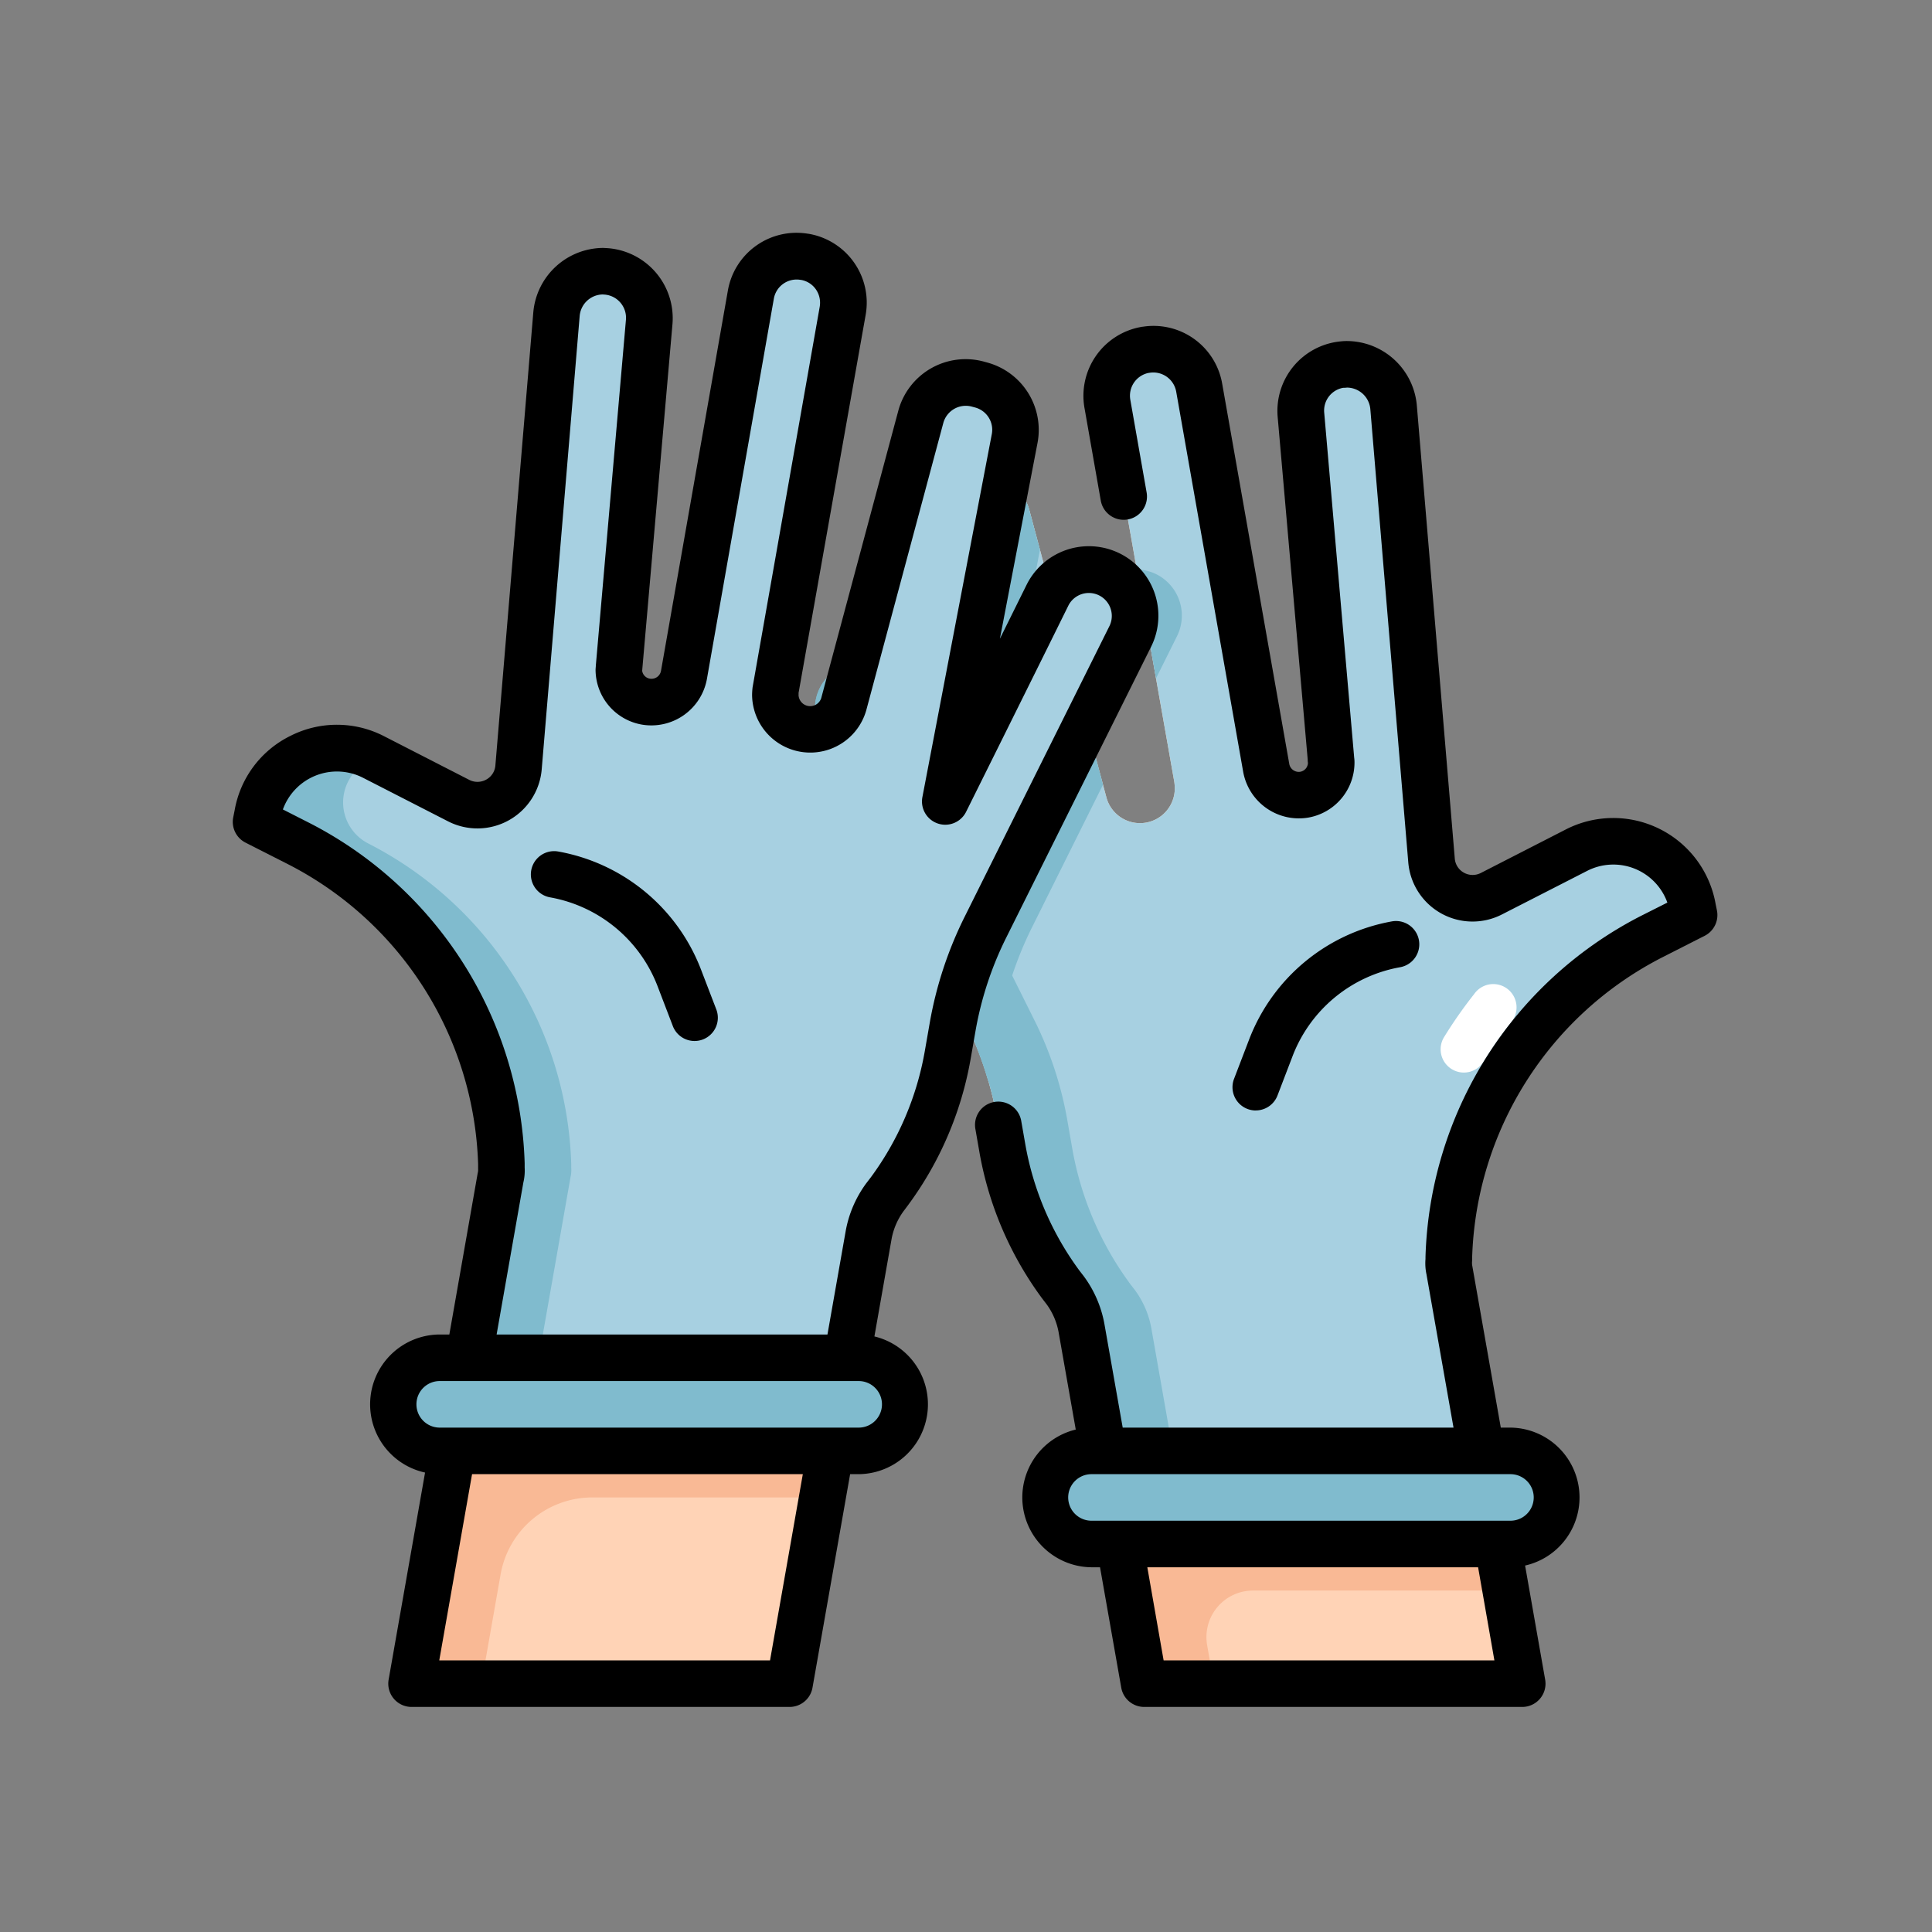 <svg xmlns="http://www.w3.org/2000/svg" width="83" height="83" viewBox="0 0 83 83">
  <rect x="0" y="0" width="83" height="83" fill="#808080" stroke="none"/>
  <g id="Grupo_960400" data-name="Grupo 960400" transform="translate(-4753 8076)">
    <rect id="Rectángulo_340664" data-name="Rectángulo 340664" width="83" height="83" transform="translate(4753 -8076)" fill="none"/>
    <g id="Layer_31" data-name="Layer 31" transform="translate(4762.89 -8066.669)">
      <path id="Trazado_727467" data-name="Trazado 727467" d="M52.38,45.24a1.394,1.394,0,0,1-.03-.41v-.16a16,16,0,0,1,8.71-13.76l1.83-.93-.06-.3a3.466,3.466,0,0,0-4.99-2.49l-3.65,1.87a1.771,1.771,0,0,1-2.58-1.43L49.98,8.16a2.011,2.011,0,0,0-2-1.84c-.06,0-.11.01-.17.01A2,2,0,0,0,46,8.5l1.29,14.8c0,.05.01.09.01.14a1.406,1.406,0,0,1-2.79.23L41.63,7.32A1.994,1.994,0,0,0,39.32,5.7h-.01a2,2,0,0,0-1.62,2.32l2.87,16.25a2.275,2.275,0,0,1,.02.26,1.495,1.495,0,0,1-2.94.39L34.33,12.58a2,2,0,0,0-2.44-1.41l-.15.04a1.991,1.991,0,0,0-1.44,2.3L33.28,29.1s-2.83-5.69-4.4-8.87a1.986,1.986,0,0,0-3.56,1.76l6.22,12.49a15.632,15.632,0,0,1,1.42,4.3l.22,1.26a13.834,13.834,0,0,0,2.5,5.81l.2.26a3.941,3.941,0,0,1,.69,1.6L39.265,63H55.506Z" fill="#ffd3b6"/>
      <path id="Trazado_727468" data-name="Trazado 727468" d="M54.8,59H43.94a2,2,0,0,0-1.97,2.35L42.26,63h-3l-.74-4.21L38.21,57H54.45Z" fill="#f9b995"/>
      <path id="Trazado_727469" data-name="Trazado 727469" d="M35.88,46.11l-.2-.26a13.834,13.834,0,0,1-2.5-5.81l-.22-1.26a15.632,15.632,0,0,0-1.42-4.3L25.32,21.99a1.986,1.986,0,0,1,3.56-1.76c1.57,3.18,4.4,8.87,4.4,8.87L30.3,13.51a1.991,1.991,0,0,1,1.44-2.3l.15-.04a2,2,0,0,1,2.44,1.41l3.31,12.34a1.495,1.495,0,0,0,2.94-.39,2.274,2.274,0,0,0-.02-.26L37.69,8.02A2,2,0,0,1,39.31,5.7h.01a1.994,1.994,0,0,1,2.31,1.62l2.88,16.35a1.406,1.406,0,0,0,2.79-.23c0-.05-.01-.09-.01-.14L46,8.5a2,2,0,0,1,1.81-2.17c.06,0,.11-.01.17-.01a2.011,2.011,0,0,1,2,1.84l1.63,19.47a1.771,1.771,0,0,0,2.58,1.43l3.65-1.87a3.466,3.466,0,0,1,4.99,2.49l.06.3-1.83.93a16,16,0,0,0-8.71,13.76v.16a1.394,1.394,0,0,0,.03.41L53.746,53H37.5l-.932-5.29a3.941,3.941,0,0,0-.688-1.6Z" fill="#a7d0e1"/>
      <path id="Trazado_727470" data-name="Trazado 727470" d="M53,36.747a1,1,0,0,1-.852-1.523,19.232,19.232,0,0,1,1.289-1.844A1,1,0,1,1,55,34.62a17.07,17.07,0,0,0-1.152,1.651A1,1,0,0,1,53,36.747Z" fill="#fff"/>
      <path id="Trazado_727471" data-name="Trazado 727471" d="M40.04,15.49a1.932,1.932,0,0,0-1.093-.353l.826,4.675.907-1.822a1.988,1.988,0,0,0-.64-2.5Z" fill="#80bbce"/>
      <path id="Trazado_727472" data-name="Trazado 727472" d="M34.46,30.48l3.036-6.1-1.55-5.78c-1.5,3.034-3.226,6.5-3.226,6.5l2.067-10.815-.457-1.7a2,2,0,0,0-2.44-1.41l-.15.04a1.977,1.977,0,0,0-.923.551l-.5,1.852L33.28,29.1s-2.83-5.69-4.4-8.87a1.9,1.9,0,0,0-.241-.351L28.36,20.92a1.5,1.5,0,0,1-2.94-.39,2.275,2.275,0,0,1,.02-.26l.056-.317a1.986,1.986,0,0,0-.176,2.037l6.22,12.49a15.74,15.74,0,0,1,1.024,2.64c.094-.358.192-.715.256-1.08l.22-1.26A15.632,15.632,0,0,1,34.46,30.48Z" fill="#80bbce"/>
      <path id="Trazado_727473" data-name="Trazado 727473" d="M38.88,46.11l-.2-.26a13.834,13.834,0,0,1-2.5-5.81l-.22-1.26a15.632,15.632,0,0,0-1.42-4.3L28.32,21.99a1.985,1.985,0,0,1,.282-2.166,1.971,1.971,0,0,0-1.5-.694,1.948,1.948,0,0,0-1.14.36,1.988,1.988,0,0,0-.64,2.5l6.22,12.49a15.632,15.632,0,0,1,1.42,4.3l.22,1.26a13.834,13.834,0,0,0,2.5,5.81l.2.26a3.941,3.941,0,0,1,.69,1.6L37.5,53h3l-.932-5.29a3.941,3.941,0,0,0-.688-1.6Z" fill="#80bbce"/>
      <rect id="Rectángulo_340673" data-name="Rectángulo 340673" width="22" height="4" rx="2" transform="translate(57 57) rotate(180)" fill="#80bbce"/>
      <path id="Trazado_727474" data-name="Trazado 727474" d="M38.68,17.99,32.46,30.48a15.632,15.632,0,0,0-1.42,4.3l-.22,1.26a13.834,13.834,0,0,1-2.5,5.81l-.2.26a3.941,3.941,0,0,0-.69,1.6L24.03,63H7.79l3.83-21.76a1.394,1.394,0,0,0,.03-.41v-.16A16,16,0,0,0,2.94,26.91l-1.83-.93.06-.3a3.466,3.466,0,0,1,4.99-2.49l3.65,1.87a1.771,1.771,0,0,0,2.58-1.43L14.02,4.16a2.011,2.011,0,0,1,2-1.84c.06,0,.11.01.17.01A2,2,0,0,1,18,4.5L16.71,19.3c0,.05-.01.09-.01.14a1.406,1.406,0,0,0,2.79.23L22.37,3.32A1.994,1.994,0,0,1,24.68,1.7h.01a2,2,0,0,1,1.62,2.32L23.44,20.27a2.275,2.275,0,0,0-.02.26,1.5,1.5,0,0,0,2.94.39L29.67,8.58a2,2,0,0,1,2.44-1.41l.15.04a1.991,1.991,0,0,1,1.44,2.3L30.72,25.1s2.83-5.69,4.4-8.87a1.986,1.986,0,0,1,3.56,1.76Z" fill="#ffd3b6"/>
      <path id="Trazado_727475" data-name="Trazado 727475" d="M28.12,42.11l.2-.26a13.834,13.834,0,0,0,2.5-5.81l.22-1.26a15.632,15.632,0,0,1,1.42-4.3l6.22-12.49a1.986,1.986,0,0,0-3.56-1.76c-1.57,3.18-4.4,8.87-4.4,8.87L33.7,9.51a1.991,1.991,0,0,0-1.44-2.3l-.15-.04a2,2,0,0,0-2.44,1.41L26.36,20.92a1.5,1.5,0,0,1-2.94-.39,2.275,2.275,0,0,1,.02-.26L26.31,4.02A2,2,0,0,0,24.69,1.7h-.01a1.994,1.994,0,0,0-2.31,1.62L19.49,19.67a1.406,1.406,0,0,1-2.79-.23c0-.05.01-.09.01-.14L18,4.5a2,2,0,0,0-1.81-2.17c-.06,0-.11-.01-.17-.01a2.011,2.011,0,0,0-2,1.84L12.39,23.63a1.771,1.771,0,0,1-2.58,1.43L6.16,23.19a3.466,3.466,0,0,0-4.99,2.49l-.06.3,1.83.93a16,16,0,0,1,8.71,13.76v.16a1.394,1.394,0,0,1-.03.41L10.254,49H26.5l.932-5.29a3.941,3.941,0,0,1,.688-1.6Z" fill="#a7d0e1"/>
      <path id="Trazado_727476" data-name="Trazado 727476" d="M14.65,40.83v-.16A16,16,0,0,0,5.94,26.91h0a1.981,1.981,0,0,1-.719-2.922,2.643,2.643,0,0,1,.858-.828A3.461,3.461,0,0,0,1.17,25.68l-.06.3,1.83.93a16,16,0,0,1,8.71,13.76v.16a1.394,1.394,0,0,1-.03.41L10.254,49h3l1.366-7.76A1.394,1.394,0,0,0,14.65,40.83Z" fill="#80bbce"/>
      <rect id="Rectángulo_340674" data-name="Rectángulo 340674" width="22" height="4" rx="2" transform="translate(7 49)" fill="#80bbce"/>
      <path id="Trazado_727477" data-name="Trazado 727477" d="M25.793,53H9.55L7.79,63h3l.826-4.693A4,4,0,0,1,15.555,55H25.44Z" fill="#f9b995"/>
      <path id="Trazado_727478" data-name="Trazado 727478" d="M63.871,29.784l-.056-.275A4.466,4.466,0,0,0,57.384,26.3l-3.651,1.87A.771.771,0,0,1,53,28.16a.763.763,0,0,1-.392-.614L50.977,8.075a3.03,3.03,0,0,0-3-2.755,2.2,2.2,0,0,0-.261.014A3,3,0,0,0,45,8.587L46.29,23.3a.676.676,0,0,0,.01.14.4.4,0,0,1-.326.384A.416.416,0,0,1,45.5,23.5L42.615,7.148A2.993,2.993,0,0,0,39.2,4.706a.25.25,0,0,0-.066.009A3.005,3.005,0,0,0,36.7,8.194l.7,3.98a1,1,0,0,0,1.97-.348l-.7-3.978a1,1,0,0,1,.771-1.156l.048-.007a1,1,0,0,1,1.151.808l2.882,16.358a2.432,2.432,0,0,0,2.789,1.943A2.4,2.4,0,0,0,48.3,23.44a1.5,1.5,0,0,0-.014-.227L47,8.409a.993.993,0,0,1,.81-1.079,1.415,1.415,0,0,0,.17-.01,1.015,1.015,0,0,1,1,.924l1.63,19.465a2.77,2.77,0,0,0,4.033,2.241L58.3,28.08a2.466,2.466,0,0,1,3.441,1.365L60.6,30.02a17.022,17.022,0,0,0-9.25,14.65v.087a2.258,2.258,0,0,0,.042.656L52.554,52H38.342l-.79-4.477a4.927,4.927,0,0,0-.878-2.021l-.19-.246a12.9,12.9,0,0,1-2.319-5.388l-.18-1.031a1,1,0,1,0-1.97.344l.18,1.033a14.922,14.922,0,0,0,2.691,6.244l.186.242a2.916,2.916,0,0,1,.513,1.184l.74,4.2A3,3,0,0,0,37,58h.368l.912,5.174a1,1,0,0,0,.985.826H55.506a1,1,0,0,0,.985-1.174l-.862-4.9A3,3,0,0,0,55,52h-.415l-1.231-6.983a.77.77,0,0,1,0-.187V44.7a15.007,15.007,0,0,1,8.163-12.9l1.83-.93a1,1,0,0,0,.524-1.086ZM40.1,62l-.7-4H53.61l.7,4ZM56,55a1,1,0,0,1-1,1H37a1,1,0,0,1,0-2H55A1,1,0,0,1,56,55Z"/>
      <path id="Trazado_727479" data-name="Trazado 727479" d="M28.921,42.71l.2-.267A14.887,14.887,0,0,0,31.8,36.212l.22-1.26a14.641,14.641,0,0,1,1.33-4.026l6.222-12.493a2.987,2.987,0,0,0-5.356-2.646l-1.15,2.323L34.682,9.7a3,3,0,0,0-2.164-3.458L32.365,6.2A2.994,2.994,0,0,0,28.7,8.321L25.39,20.663a.5.5,0,0,1-.974-.133.378.378,0,0,0,0-.086L27.3,4.192A3,3,0,0,0,24.861.715L24.8.707a2.994,2.994,0,0,0-3.419,2.439L18.507,19.489a.415.415,0,0,1-.471.337.4.4,0,0,1-.338-.338l.008-.1L19,4.591a3.018,3.018,0,0,0-2.8-3.262c-.031,0-.147-.009-.178-.009a3.03,3.03,0,0,0-3,2.757l-1.63,19.474A.758.758,0,0,1,11,24.16a.774.774,0,0,1-.736.01L6.616,22.3a4.418,4.418,0,0,0-4.026-.019,4.409,4.409,0,0,0-2.4,3.2l-.06.3a1,1,0,0,0,.528,1.088l1.827.928A15,15,0,0,1,10.65,40.67V40.9a.525.525,0,0,1-.017.163L9.414,48H9a3,3,0,0,0-.629,5.931l-1.566,8.9A1,1,0,0,0,7.79,64H24.03a1,1,0,0,0,.985-.826L26.632,54H27a3,3,0,0,0,.675-5.917l.738-4.187a2.93,2.93,0,0,1,.508-1.186ZM23.191,62H8.981l1.409-8H24.6ZM28,51a1,1,0,0,1-1,1H9a1,1,0,0,1,0-2H27A1,1,0,0,1,28,51Zm-.474-9.759-.2.261-.014.019a4.926,4.926,0,0,0-.867,2.015L25.658,48H11.445l1.15-6.536a2.2,2.2,0,0,0,.055-.634v-.191a17.008,17.008,0,0,0-9.256-14.62l-1.131-.575A2.468,2.468,0,0,1,5.7,24.08l3.65,1.87a2.771,2.771,0,0,0,4.033-2.237l1.63-19.467A1.011,1.011,0,0,1,16,3.319l.1.007A1,1,0,0,1,17,4.413l-1.293,14.85c0,.035-.011.141-.011.177a2.4,2.4,0,0,0,2,2.36,2.426,2.426,0,0,0,2.782-1.953L23.355,3.5a.994.994,0,0,1,1.151-.807l.045.006a.985.985,0,0,1,.609.4,1.008,1.008,0,0,1,.165.752L22.442,20.192a3.163,3.163,0,0,0-.022.338,2.5,2.5,0,0,0,4.906.649L30.637,8.835a1,1,0,0,1,1.215-.7l.149.04a.991.991,0,0,1,.717,1.146l-2.981,15.59a1,1,0,0,0,1.878.633s2.831-5.691,4.4-8.873a.986.986,0,0,1,1.768.872l-6.22,12.489a16.617,16.617,0,0,0-1.51,4.575l-.22,1.258A12.86,12.86,0,0,1,27.526,41.241Z"/>
      <path id="Trazado_727480" data-name="Trazado 727480" d="M20.22,32.307a8.1,8.1,0,0,0-6.13-5.057,1,1,0,1,0-.347,1.97,6.092,6.092,0,0,1,4.61,3.8l.655,1.71a1,1,0,1,0,1.867-.716Z"/>
      <path id="Trazado_727481" data-name="Trazado 727481" d="M44.058,38.374a1,1,0,0,0,.934-.642l.655-1.71a6.094,6.094,0,0,1,4.61-3.8,1,1,0,0,0-.347-1.97,8.1,8.1,0,0,0-6.13,5.057l-.655,1.709a1,1,0,0,0,.933,1.358Z"/>
    </g>
  </g>
</svg>
